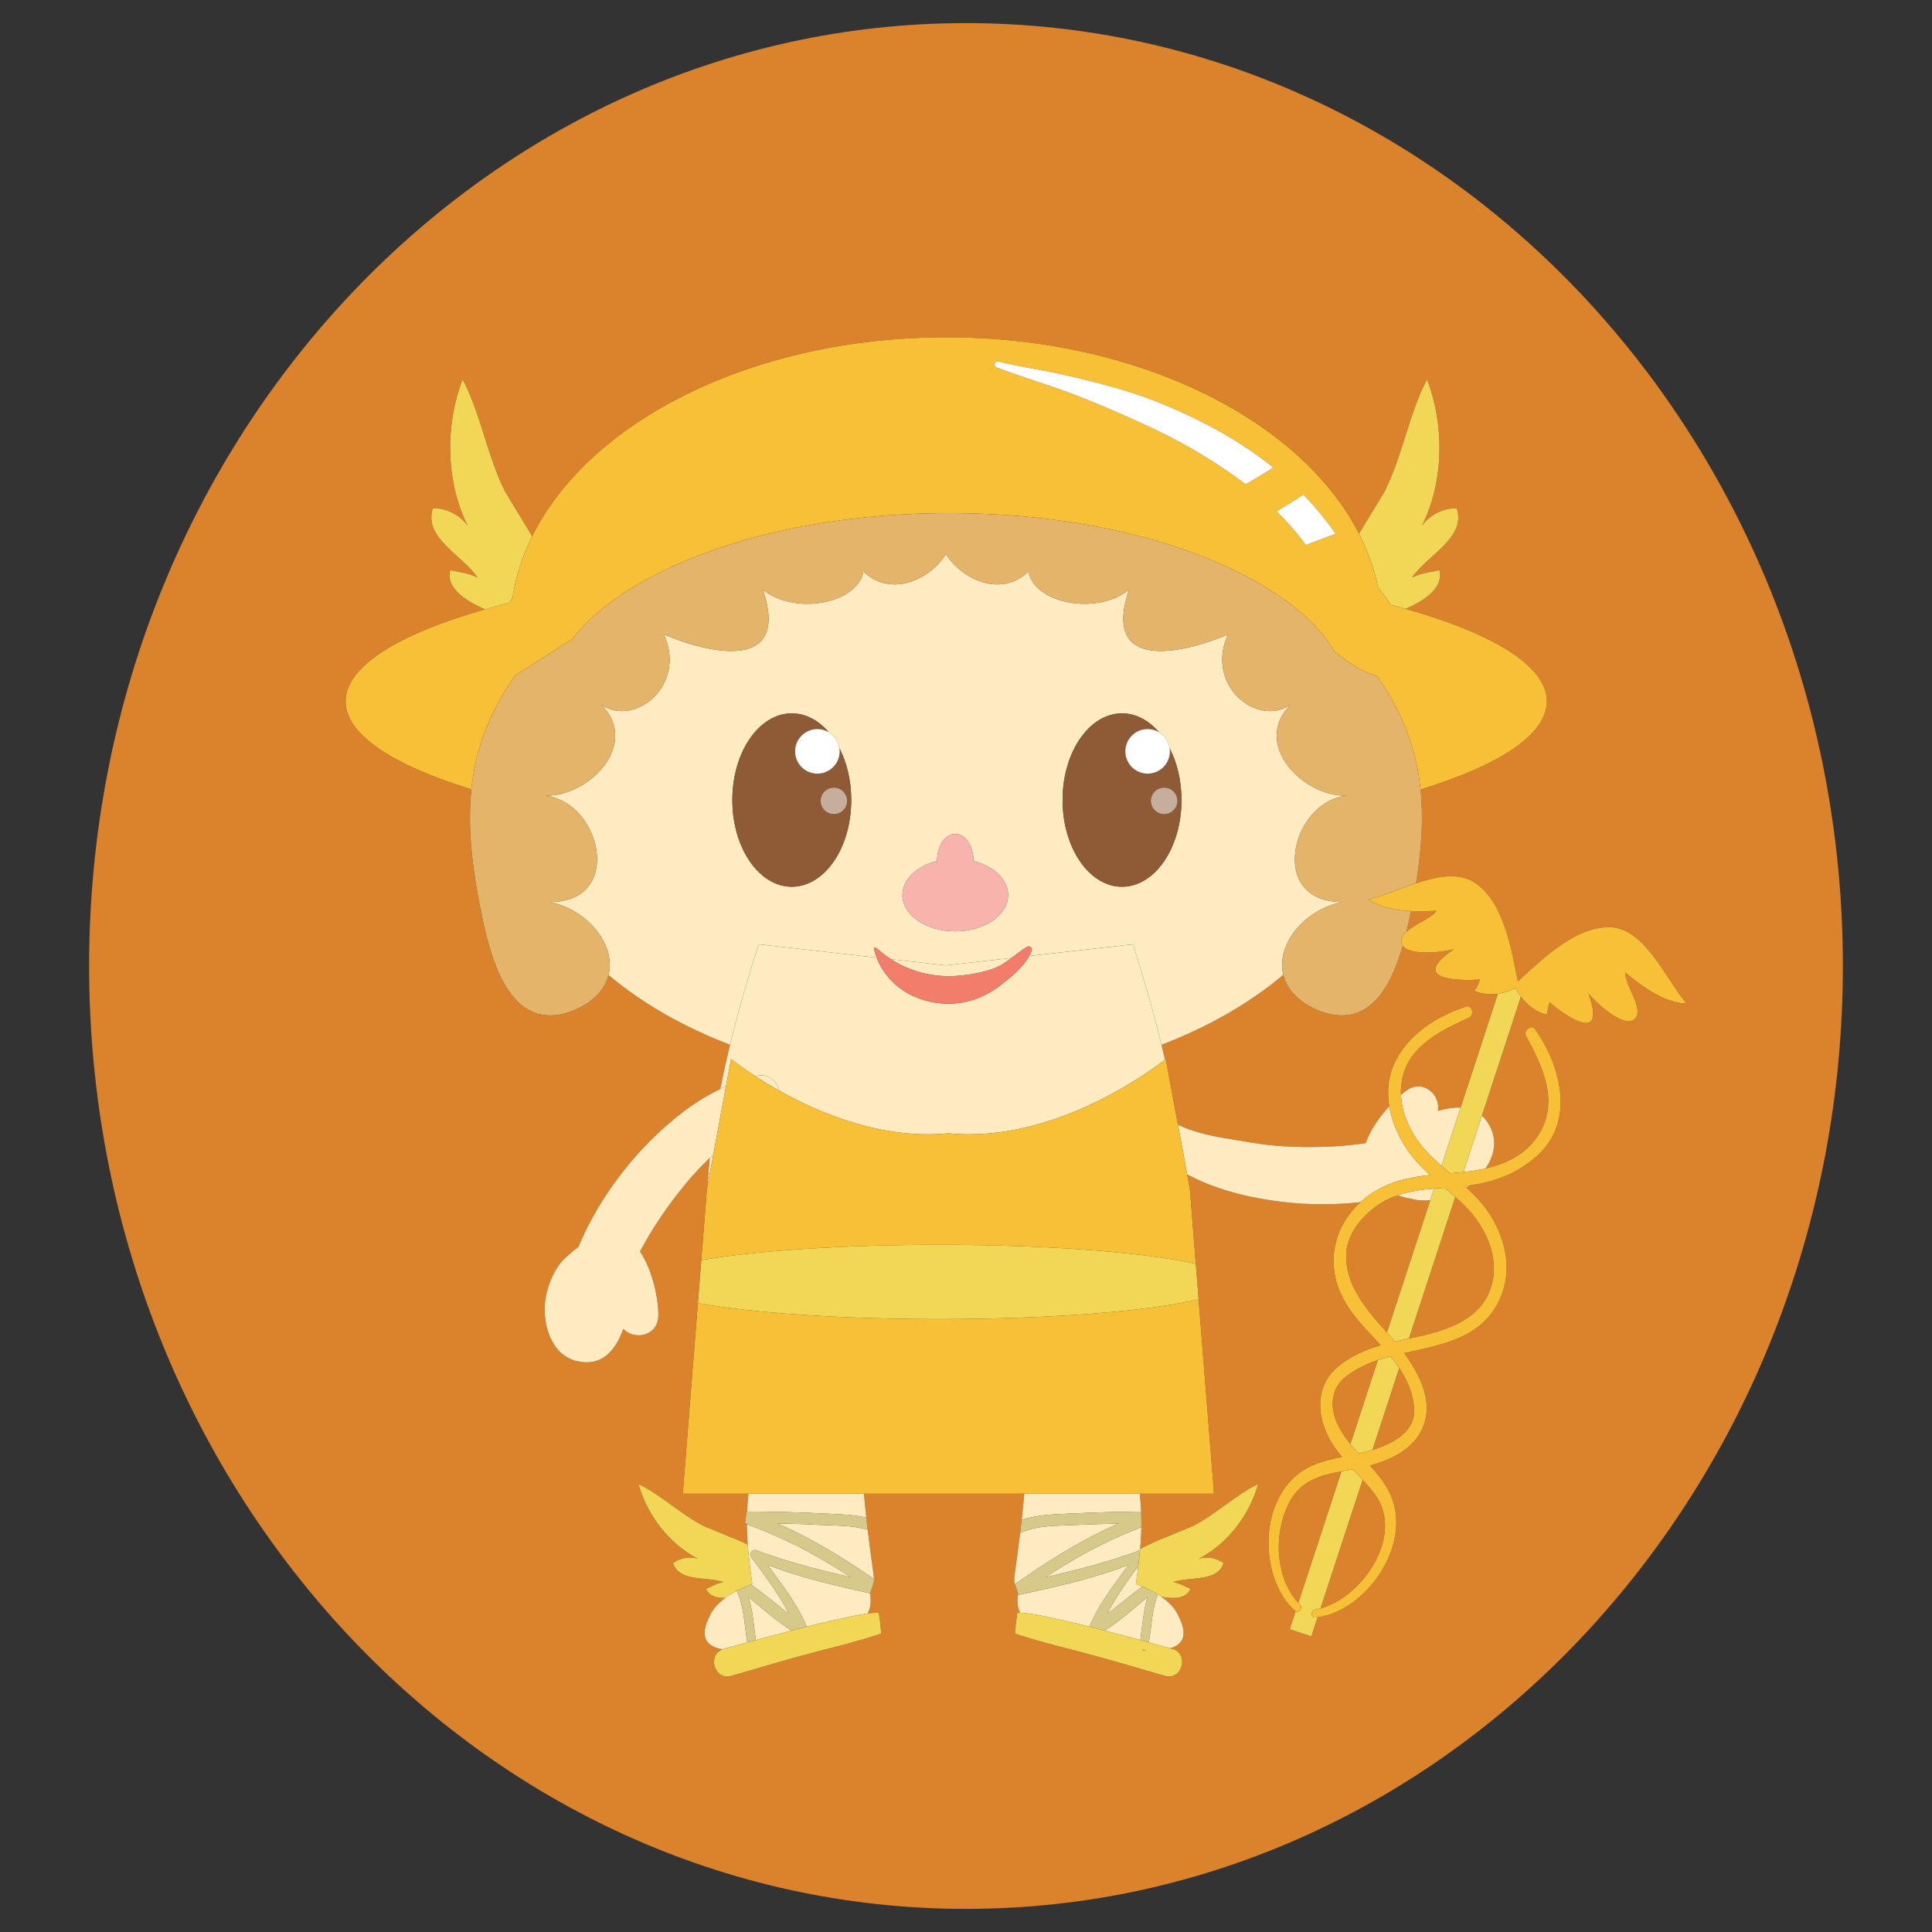 <?xml version="1.0" encoding="utf-8"?>
<!-- Generator: Adobe Illustrator 16.0.4, SVG Export Plug-In . SVG Version: 6.00 Build 0)  -->
<!DOCTYPE svg PUBLIC "-//W3C//DTD SVG 1.1//EN" "http://www.w3.org/Graphics/SVG/1.1/DTD/svg11.dtd">
<svg version="1.1" id="Hermes" xmlns="http://www.w3.org/2000/svg" xmlns:xlink="http://www.w3.org/1999/xlink" x="0px" y="0px"
	 width="490px" height="490px" viewBox="0 0 490 490" enable-background="new 0 0 490 490" xml:space="preserve">
<rect x="0" y="0" width="490" height="490" fill="#333333" stroke="none"/>
<path fill="#DA822C" d="M346.392,346.16c-2.753,1.297-6.553,3.239-7.812,6.618c-1.488,3.996,0.122,8.021,2.136,11.066
	c0.547,0.827,1.152,1.617,1.784,2.389l6.974-21.289C348.4,345.305,347.366,345.702,346.392,346.16z"/>
<path fill="#DA822C" d="M326.661,381.706c-3.86,8.252-2.917,18.766,2.639,24.822l10.928-33.361
	C334.891,374.145,329.537,375.556,326.661,381.706z"/>
<path fill="#DA822C" d="M348.08,367.738c5.435-1.666,11.183-4.738,10.546-10.917c-0.393-3.818-1.816-6.991-3.743-9.854
	L348.08,367.738z"/>
<path fill="#DA822C" d="M356.71,236.297c2.154-1.93,6.323-3.413,7.608-5.303c-2.086,0.107-4.281,0.176-6.457,0.076
	c-0.183,0.898-0.37,1.803-0.568,2.722C357.113,234.601,356.919,235.44,356.71,236.297z"/>
<path fill="#DA822C" d="M334.679,256.406c-5.47-2.229-8.322-5.568-9.198-9.174c-8.438,7.127-18.929,13.17-30.896,17.756
	c0.301,1.236,0.597,2.489,0.887,3.754c0.12-0.096,0.184-0.147,0.184-0.147l1.499,8.074c0.254,1.302,0.498,2.612,0.729,3.928
	l0.866,4.667c3.707,1.729,7.656,2.703,11.711,3.369c5.013,0.825,9.901,1.795,14.994,2.088c7.021,0.406,13.992,0.225,20.903-0.795
	c1.143-3.304,3.56-6.702,5.995-9.365c-0.61-3.64-0.346-7.453,1.375-11.059c3.613-7.571,11.196-11.959,18.131-14.216
	c1.472-0.48,2.229,2.087,0.772,2.771c-5.864,2.757-14.009,6.317-16.485,13.731c-0.661,1.979-0.901,3.955-0.826,5.888
	c0.51-0.434,0.995-0.816,1.438-1.125c4.271-2.991,8.679,1.229,7.93,5.204c1.988-0.588,3.944-0.915,5.759-0.837l9.461-28.878
	c-2.065,0.292-4.209,0.103-5.988-0.779c0.759-0.856,1.085-1.853,1.413-2.852c-5.398,0.441-18.19,0.118-6.562-7.673
	c-2.447,0.729-11.113,1.777-13.001-0.877C352.796,250.177,347.213,261.106,334.679,256.406z"/>
<path fill="#DA822C" d="M348.697,378.998c-0.958-1.302-2.011-2.515-3.094-3.701l-10.689,32.633
	C345.502,405.096,356.356,389.396,348.697,378.998z"/>
<path fill="#DA822C" d="M369.096,303.584l-11.762,35.901c0.233-0.05,0.468-0.099,0.7-0.147c6.36-1.334,15.543-3.431,19.19-10.63
	c4.241-8.374-0.39-17.555-5.619-22.777C370.796,305.122,369.954,304.346,369.096,303.584z"/>
<path fill="#DA822C" d="M245,5.859c-122.824,0-222.395,107.066-222.395,239.142c0,132.072,99.57,239.14,222.395,239.14
	s222.395-107.067,222.395-239.14C467.395,112.926,367.824,5.859,245,5.859z M414.541,258.493
	c-2.705,2.428-10.026-4.389-11.693-6.593c4.765,13.161-5.738,5.854-9.83,2.305c-0.326,0.997-0.653,1.995-0.549,3.133
	c-2.647-0.462-5.085-2.341-6.728-4.569l-9.893,30.199c0.91,0.817,1.697,1.897,2.321,3.305c1.554,3.505,0.654,7.076-1.362,10.058
	c4.977-1.139,9.796-3.321,13.008-7.95c6.058-8.728,1.261-18.182-2.776-25.603c-0.769-1.414,1.36-3.034,2.263-1.778
	c6.103,8.495,10.61,22.957,0.687,32.027c-5.212,4.764-11.146,6.779-17.388,7.643c-0.238,0.177-0.478,0.348-0.72,0.51
	c1.793,1.645,3.501,3.384,4.984,5.384c3.905,5.265,6.695,13.119,4.438,20.447c-3.747,12.161-15.025,13.904-25.174,16.172
	c0.619,0.832,1.216,1.688,1.771,2.586c2.834,4.58,5.5,10.538,2.887,16.46c-2.397,5.435-8.142,8.059-13.345,9.464
	c2.112,2.316,4.086,4.736,5.335,7.663c5.461,12.795-6.594,29.321-18.595,30.806l-1.594,4.866l-5.484-1.797l1.498-4.573
	c-0.015-0.01-0.029-0.016-0.043-0.028c-7.659-6.547-9.521-22.402-2.351-31.731c3.86-5.019,8.834-6.311,14.15-7.375
	c-1.769-2.137-3.339-4.454-4.396-7.246c-2.073-5.48-1.506-11.707,3.431-15.723c3.331-2.71,7-4.265,10.784-5.366
	c-5.402-5.89-11.451-11.405-11.931-20.473c-0.327-6.2,2.448-11.841,6.788-15.818c-7.557,0.847-15.306,0.67-22.681-0.452
	c-7.562-1.149-14.733-3.099-21.267-6.588l0.69,3.718l1.505,18.984l0.711,8.974l3.908,49.303h-18.831
	c0.168,1.614,0.284,3.116,0.349,4.538c0.012,0.254,0.022,0.508,0.03,0.759c0.026,0.769,0.037,1.519,0.036,2.255
	c0,0.325-0.003,0.646-0.009,0.967c-0.03,1.842-0.146,3.626-0.313,5.467c4.253-2.218,9.089-3.942,13.341-5.762
	c5.722-2.897,11.104-8.09,16.581-10.659c-2.091,7.633-7.706,15.202-15.062,18.93c1.963-0.584,4.341-0.351,6.316,1.114
	c-1.613,4.926-8.588,3.322-12.761,4.82c1.805,0.318,2.792,1.051,4.353,1.698c-0.966,2.475-4.169,2.628-7.389,2.019
	c1.933,1.353,3.49,2.954,4.287,4.746c2.623,5.009,1.17,7.39-2.053,8.315c0.176,0.049,0.352,0.097,0.527,0.145
	c4.414,1.223,2.517,8.152-1.891,6.857c-7.165-2.105-14.337-4.197-21.553-6.123c-3.643-0.973-7.354-1.82-10.963-2.908
	c-1.823-0.55-3.703-1.031-5.488-1.711c0.111-1.781,0.34-3.537,0.615-5.296c0.237,0.002,0.476,0.025,0.714,0.036
	c-0.635-1.236-0.833-2.714-0.591-4.523c0.021-0.143,0.056-0.298,0.081-0.445h-0.046c-0.349-1.168-0.63-1.747-0.795-2.295
	c-0.195-0.647-0.229-1.253-0.019-2.73c0.503-3.521,0.95-6.911,1.35-10.215c0.135-1.118,0.264-2.225,0.386-3.321
	c0.253-2.268,0.476-4.488,0.672-6.677h-17.2h-4.084h-19.381c0.179,1.991,0.38,4.011,0.605,6.067
	c0.112,1.024,0.229,2.055,0.352,3.098c0.423,3.564,0.906,7.231,1.451,11.048c0.087,0.607,0.131,1.062,0.141,1.439
	c0.009,0.327-0.009,0.595-0.051,0.838c-0.106,0.621-0.365,1.107-0.714,2.15c-0.061,0.184-0.124,0.377-0.189,0.598h-0.039
	c0.002,0.005,0.002,0.01,0.003,0.015c0.35,2.097,0.154,3.772-0.61,5.139c0.937-0.12,1.88-0.209,2.817-0.221
	c0.275,1.759,0.503,3.515,0.615,5.296c-1.785,0.68-3.665,1.161-5.489,1.711c-3.607,1.088-7.319,1.936-10.962,2.908
	c-7.216,1.926-14.388,4.018-21.553,6.123c-4.288,1.26-6.198-5.263-2.234-6.743c-3.99-0.684-6.11-3.006-3.193-8.574
	c0.74-1.666,2.144-3.162,3.888-4.452c-2.237,0.066-4.148-0.499-4.856-2.312c1.561-0.647,2.548-1.38,4.353-1.698
	c-4.172-1.498-11.147,0.105-12.761-4.82c1.976-1.465,4.354-1.698,6.316-1.114c-7.356-3.728-12.972-11.297-15.062-18.93
	c5.478,2.569,10.859,7.762,16.581,10.659c3.522,1.508,7.446,2.949,11.109,4.66c-0.134-1.694-0.215-3.357-0.225-5.086
	c0-0.083,0-0.167,0-0.25c-0.154,0-0.309,0-0.463,0c0.134-0.992,0.269-1.985,0.402-2.977c0.042,0.014,0.082,0.028,0.124,0.042
	c0.001-0.031,0.003-0.062,0.004-0.092c0.064-1.416,0.18-2.914,0.348-4.521h-16.651l3.831-48.34l0.863-10.888l1.429-18.033
	l0.182-0.976c0.121-2.301,0.303-4.619,0.54-6.943c-2.079,2.053-4.11,4.147-5.995,6.434c-4.475,5.427-8.445,11.159-11.705,17.339
	c3.277,4.729,4.732,12.399,4.65,16.291c-0.109,5.213-6.119,6.276-8.883,3.323c-1.959,5.464-5.385,9.568-11.608,8.213
	c-7.064-1.54-9.167-10.261-8.048-16.326c0.64-3.465,2.407-7.672,5.121-10.05c1.006-0.882,2.016-1.837,3.123-2.584
	c4.141-9.899,10.572-19.235,18.107-26.812c5.398-5.427,11.215-10.066,17.898-13.278c0.755-3.829,1.596-7.586,2.479-11.215
	c-11.932-4.573-22.396-10.594-30.822-17.693c-0.893,3.583-3.744,6.896-9.182,9.111c-15.076,5.653-20.102-11.308-22.614-22.614
	c-2.77-12.842-4.02-23.663-2.992-33.601c-19.987-6.165-31.893-13.902-31.893-22.307c0-8.882,13.294-17.021,35.374-23.342
	c-5.162-2.201-10.028-5.57-8.833-9.952c2.513,0.629,4.396,0.629,6.909,1.885c-3.769-5.653-13.819-10.051-11.307-17.589
	c3.769,0,6.91,1.885,8.794,4.397c-5.653-11.307-5.653-25.755-1.256-37.062c4.397,8.166,6.281,19.473,10.679,28.267
	c2.166,3.713,4.634,7.576,6.959,11.518c14.537-29.308,56.056-50.463,105.013-50.463c48.593,0,89.862,20.841,104.688,49.81
	c2.21-3.714,4.525-7.357,6.57-10.864c4.397-8.794,6.282-20.101,10.68-28.267c4.396,11.307,4.396,25.755-1.257,37.062
	c1.885-2.513,5.025-4.397,8.795-4.397c2.513,7.538-7.538,11.936-11.308,17.589c2.513-1.256,4.397-1.256,6.91-1.885
	c1.173,4.301-3.495,7.628-8.551,9.83c22.336,6.34,35.803,14.524,35.803,23.464c0,8.422-11.956,16.178-32.024,22.348
	c0.749,7.298,0.269,15.077-1.138,23.778c5.151-1.692,10.333-2.725,14.312-0.517c7.668,4.529,9.744,16.421,11.463,25.227l0.173,0.057
	c6.596-6.082,15.306-14.44,24.168-13.554c8.254,1.047,13.346,13.21,18.51,19.32c-5.667-0.199-11.052-4.173-15.575-7.865
	C412.083,249.955,417.247,256.066,414.541,258.493z"/>
<path fill="#DA822C" d="M358.615,304.213c-1.306-0.291-2.672-0.542-3.93-0.995c-0.365,0.089-0.733,0.167-1.102,0.249
	c-1.63,0.635-3.205,1.464-4.691,2.575c-3.55,2.653-7.183,6.877-7.446,11.792c-0.202,3.758,0.964,7.209,2.66,10.224
	c2.111,3.755,4.902,6.806,7.656,9.896l10.992-33.556C361.323,304.539,359.907,304.501,358.615,304.213z"/>
<g>
	<path fill="#F2D655" d="M289.026,394.279c-0.053,0.501-0.108,1.005-0.169,1.521c-0.054,0.472-0.112,0.955-0.173,1.445
		c-0.174,1.417-0.369,2.908-0.578,4.522c0.533,0.186,1.066,0.384,1.595,0.602c0.656,0.271,1.304,0.566,1.937,0.884
		c0.318,0.161,0.631,0.327,0.94,0.499c0.362,0.203,0.719,0.412,1.065,0.63c0.309,0.192,0.609,0.393,0.9,0.598
		c3.22,0.609,6.423,0.456,7.389-2.019c-1.561-0.647-2.548-1.38-4.353-1.698c4.173-1.498,11.147,0.105,12.761-4.82
		c-1.976-1.465-4.354-1.698-6.316-1.114c7.356-3.728,12.972-11.297,15.062-18.93c-5.478,2.569-10.859,7.762-16.581,10.659
		c-4.252,1.819-9.088,3.544-13.341,5.762c-0.012,0.119-0.017,0.234-0.028,0.354C289.102,393.539,289.065,393.907,289.026,394.279z"
		/>
</g>
<g>
	<path fill="#F2D655" d="M187.547,403.109c0.46-0.224,0.927-0.436,1.397-0.636c0.517-0.218,1.037-0.422,1.559-0.609
		c0.094-0.034,0.188-0.069,0.283-0.101c-0.497-3.832-0.914-6.99-1.156-10.046c-3.663-1.711-7.587-3.152-11.109-4.66
		c-5.722-2.897-11.104-8.09-16.581-10.659c2.091,7.633,7.706,15.202,15.062,18.93c-1.963-0.584-4.341-0.351-6.316,1.114
		c1.613,4.926,8.589,3.322,12.761,4.82c-1.805,0.318-2.792,1.051-4.353,1.698c0.708,1.813,2.619,2.379,4.856,2.312
		c0.893-0.66,1.869-1.27,2.904-1.813C187.083,403.34,187.313,403.224,187.547,403.109z"/>
</g>
<path fill="#FFEBC2" d="M259.106,385.511c4.019-1.433,8.655-1.444,12.805-1.652c5.838-0.292,11.667-0.438,17.51-0.486
	c-0.064-1.422-0.181-2.924-0.349-4.538h-29.294C259.582,381.022,259.359,383.243,259.106,385.511z"/>
<path fill="#FFEBC2" d="M288.685,397.245c-0.945,1.269-1.888,2.543-2.805,3.837c-0.696,0.983-1.366,1.981-2.02,2.99
	c-1.104,1.707-2.142,3.45-3.041,5.266c2.245-1.71,4.41-3.528,6.635-5.266c0.13-0.102,0.264-0.197,0.394-0.299
	c0.614-0.474,1.228-0.947,1.854-1.404c-0.528-0.218-1.062-0.416-1.595-0.602C288.315,400.153,288.511,398.662,288.685,397.245z"/>
<path fill="#FFEBC2" d="M197.202,386.41c5.455,2.368,10.665,5.209,15.722,8.339c2.044,1.264,4.063,2.574,6.064,3.918
	c0.895,0.601,1.786,1.206,2.674,1.819c-0.01-0.377-0.054-0.832-0.141-1.439c-0.545-3.816-1.028-7.483-1.451-11.048
	c-3.959-1.222-8.566-1.033-12.553-1.262C204.079,386.54,200.642,386.452,197.202,386.41z"/>
<path fill="#FFEBC2" d="M189.473,383.355c6.78,0.03,13.541,0.188,20.313,0.543c3.208,0.168,6.695,0.24,9.933,1.003
	c-0.226-2.057-0.427-4.076-0.605-6.067H189.82C189.652,380.441,189.537,381.939,189.473,383.355z"/>
<path fill="#FFEBC2" d="M190.503,401.864c0.109,0.077,0.218,0.154,0.326,0.232c0.889,0.639,1.761,1.301,2.624,1.976
	c2.222,1.738,4.388,3.556,6.633,5.266c-0.898-1.812-1.923-3.562-3.026-5.266c-0.743-1.147-1.521-2.274-2.316-3.389
	c-1.402-1.963-2.86-3.888-4.289-5.81c-0.596-0.802,0.394-2.046,1.309-1.702c4.537,1.705,9.168,3.106,13.843,4.353
	c3.374,0.899,6.77,1.722,10.176,2.498c-2.091-1.364-4.207-2.684-6.353-3.948c-6.362-3.748-12.99-7.001-20.023-9.442
	c0.01,1.729,0.091,3.392,0.225,5.086c0.242,3.056,0.659,6.214,1.156,10.046C190.691,401.795,190.597,401.83,190.503,401.864z"/>
<path fill="#FFEBC2" d="M189.536,416.553c-0.739-4.22-0.809-9.228-2.682-13.093c-1.035,0.544-2.012,1.153-2.904,1.813
	c-1.744,1.29-3.147,2.786-3.888,4.452c-2.917,5.568-0.797,7.891,3.193,8.574c0.111-0.042,0.224-0.081,0.344-0.114
	C185.577,417.639,187.556,417.094,189.536,416.553z"/>
<path fill="#FFEBC2" d="M189.866,405.043c1.035,3.522,1.331,7.281,1.822,10.924c3.014-0.816,6.029-1.623,9.052-2.409
	C196.869,411.085,193.386,408.023,189.866,405.043z"/>
<path fill="#FFEBC2" d="M201.24,399.181c-2.206-0.695-4.392-1.45-6.549-2.293c0.839,1.159,1.688,2.307,2.529,3.456
	c0.902,1.233,1.794,2.47,2.65,3.729c1.815,2.67,3.468,5.444,4.725,8.494c0.216-0.056,0.433-0.113,0.649-0.168
	c3.669-0.927,7.367-1.736,11.069-2.521c1.21-0.255,2.473-0.488,3.747-0.652c0.765-1.366,0.96-3.042,0.61-5.139
	c-0.022-0.005-0.046-0.01-0.069-0.015C214.098,402.651,207.585,401.178,201.24,399.181z"/>
<path fill="#FFEBC2" d="M267.218,395.222c5.279-3.306,10.723-6.307,16.434-8.788c-3.661,0.055-7.319,0.158-10.983,0.342
	c-4.492,0.225-9.808,0.023-13.947,2.057c-0.399,3.304-0.847,6.693-1.35,10.215c-0.211,1.478-0.177,2.083,0.019,2.73
	c0.596-0.419,1.194-0.836,1.793-1.249C261.828,398.7,264.502,396.922,267.218,395.222z"/>
<path fill="#FFEBC2" d="M265.124,400.022c3.009-0.686,6.012-1.405,8.996-2.182c5.075-1.322,10.1-2.819,15.017-4.667
	c0.012-0.12,0.017-0.235,0.028-0.354c0.168-1.841,0.283-3.625,0.313-5.467c-6.574,2.452-12.798,5.604-18.791,9.186
	C268.812,397.661,266.958,398.825,265.124,400.022z"/>
<path fill="#FFEBC2" d="M275.66,412.398c0.217,0.055,0.433,0.112,0.649,0.168c1.257-3.052,2.915-5.822,4.73-8.494
	c0.804-1.182,1.634-2.346,2.479-3.503c0.895-1.226,1.801-2.447,2.694-3.682c-2.517,0.982-5.071,1.852-7.652,2.638
	c-5.995,1.826-12.131,3.209-18.261,4.547c-0.625,0.137-1.249,0.273-1.874,0.409c-0.096,0.021-0.188,0.031-0.277,0.036
	c-0.242,1.81-0.044,3.287,0.591,4.523c1.981,0.094,3.977,0.44,5.851,0.837C268.293,410.662,271.991,411.472,275.66,412.398z"/>
<path fill="#FFEBC2" d="M291.038,405.043c-3.519,2.98-7.002,6.042-10.873,8.515c3.022,0.786,6.038,1.593,9.052,2.409
	C289.708,412.324,290.004,408.565,291.038,405.043z"/>
<path fill="#FFEBC2" d="M291.369,416.553c1.805,0.493,3.607,0.988,5.409,1.488c3.223-0.926,4.676-3.307,2.053-8.315
	c-0.797-1.792-2.354-3.394-4.287-4.746c-0.291-0.205-0.592-0.405-0.9-0.598C292.163,408.101,292.05,412.661,291.369,416.553z"/>
<path fill="#D7C98A" d="M259.106,385.511c-0.122,1.097-0.251,2.203-0.386,3.321c4.14-2.033,9.455-1.832,13.947-2.057
	c3.664-0.184,7.322-0.287,10.983-0.342c-5.711,2.481-11.154,5.482-16.434,8.788c-2.716,1.7-5.39,3.479-8.035,5.307
	c-0.599,0.413-1.197,0.83-1.793,1.249c0.165,0.548,0.446,1.127,0.795,2.295h0.046c-0.025,0.147-0.061,0.303-0.081,0.445
	c0.09-0.005,0.182-0.016,0.277-0.036c0.625-0.136,1.249-0.272,1.874-0.409c6.13-1.338,12.266-2.721,18.261-4.547
	c2.581-0.786,5.136-1.655,7.652-2.638c-0.894,1.234-1.8,2.456-2.694,3.682c-0.846,1.157-1.676,2.321-2.479,3.503
	c-1.815,2.672-3.474,5.442-4.73,8.494c0.482,0.121,0.965,0.248,1.448,0.371c0.456,0.117,0.912,0.234,1.368,0.353
	c0.347,0.09,0.693,0.178,1.039,0.268c3.871-2.473,7.354-5.534,10.873-8.515c-1.034,3.522-1.33,7.281-1.821,10.924
	c0.718,0.195,1.436,0.39,2.152,0.586c0.681-3.892,0.794-8.452,2.274-12.171c-0.347-0.218-0.703-0.427-1.065-0.63
	c-0.31-0.172-0.622-0.338-0.94-0.499c-0.633-0.317-1.28-0.612-1.937-0.884c-0.626,0.457-1.239,0.931-1.854,1.404
	c-0.13,0.102-0.264,0.197-0.394,0.299c-2.225,1.737-4.39,3.556-6.635,5.266c0.899-1.815,1.937-3.559,3.041-5.266
	c0.653-1.009,1.323-2.007,2.02-2.99c0.917-1.294,1.859-2.568,2.805-3.837c0.061-0.49,0.119-0.974,0.173-1.445
	c0.061-0.516,0.116-1.02,0.169-1.521c0.039-0.372,0.075-0.74,0.11-1.105c-4.917,1.848-9.941,3.345-15.017,4.667
	c-2.984,0.776-5.987,1.496-8.996,2.182c1.834-1.197,3.688-2.361,5.563-3.484c5.993-3.581,12.217-6.733,18.791-9.186
	c0.006-0.32,0.009-0.642,0.009-0.967c0.001-0.736-0.01-1.486-0.036-2.255c-0.008-0.251-0.019-0.505-0.03-0.759
	c-5.843,0.049-11.672,0.194-17.51,0.486C267.762,384.066,263.125,384.078,259.106,385.511z"/>
<path fill="#D7C98A" d="M290.686,418.472c-0.384-0.023-0.771-0.053-1.161-0.089C289.876,418.627,290.341,418.68,290.686,418.472z"/>
<path fill="#F2D655" d="M289.217,415.967c-3.014-0.816-6.029-1.623-9.052-2.409c-0.346-0.09-0.692-0.178-1.039-0.268
	c-0.456-0.118-0.912-0.235-1.368-0.353c-0.483-0.123-0.966-0.25-1.448-0.371c-0.217-0.056-0.433-0.113-0.649-0.168
	c-3.669-0.927-7.367-1.736-11.069-2.521c-1.874-0.396-3.869-0.743-5.851-0.837c-0.238-0.011-0.477-0.034-0.714-0.036
	c-0.275,1.759-0.504,3.515-0.615,5.296c1.785,0.68,3.665,1.161,5.488,1.711c3.608,1.088,7.32,1.936,10.963,2.908
	c7.216,1.926,14.388,4.018,21.553,6.123c4.407,1.295,6.305-5.635,1.891-6.857c-0.176-0.048-0.352-0.096-0.527-0.145
	c-1.802-0.5-3.604-0.995-5.409-1.488C290.652,416.356,289.935,416.162,289.217,415.967z M289.524,418.383
	c0.391,0.036,0.777,0.065,1.161,0.089C290.341,418.68,289.876,418.627,289.524,418.383z"/>
<path fill="#F2D655" d="M205.245,412.398c-0.217,0.055-0.434,0.112-0.649,0.168c-0.483,0.121-0.966,0.248-1.448,0.371
	c-0.456,0.117-0.913,0.234-1.368,0.353c-0.347,0.09-0.693,0.178-1.039,0.268c-3.022,0.786-6.038,1.593-9.052,2.409
	c-0.718,0.195-1.436,0.39-2.152,0.586c-1.98,0.541-3.959,1.086-5.937,1.633c-0.12,0.033-0.232,0.072-0.344,0.114
	c-3.964,1.48-2.054,8.003,2.234,6.743c7.165-2.105,14.337-4.197,21.553-6.123c3.643-0.973,7.354-1.82,10.962-2.908
	c1.824-0.55,3.704-1.031,5.489-1.711c-0.112-1.781-0.34-3.537-0.615-5.296c-0.938,0.012-1.881,0.101-2.817,0.221
	c-1.274,0.164-2.537,0.397-3.747,0.652C212.612,410.662,208.914,411.472,205.245,412.398z"/>
<path fill="#D7C98A" d="M189.473,383.355c-0.001,0.03-0.003,0.061-0.004,0.092c-0.042-0.014-0.082-0.028-0.124-0.042
	c-0.134,0.991-0.269,1.984-0.402,2.977c0.154,0,0.309,0,0.463,0c0,0.083,0,0.167,0,0.25c7.033,2.441,13.661,5.694,20.023,9.442
	c2.146,1.265,4.262,2.584,6.353,3.948c-3.406-0.776-6.802-1.599-10.176-2.498c-4.675-1.246-9.306-2.647-13.843-4.353
	c-0.915-0.344-1.904,0.9-1.309,1.702c1.429,1.922,2.887,3.847,4.289,5.81c0.796,1.114,1.573,2.241,2.316,3.389
	c1.104,1.704,2.128,3.453,3.026,5.266c-2.245-1.71-4.411-3.527-6.633-5.266c-0.863-0.675-1.735-1.337-2.624-1.976
	c-0.108-0.078-0.217-0.155-0.326-0.232c-0.521,0.188-1.042,0.392-1.559,0.609c-0.471,0.2-0.938,0.412-1.397,0.636
	c-0.233,0.114-0.464,0.23-0.692,0.351c1.873,3.865,1.942,8.873,2.682,13.093c0.717-0.196,1.435-0.391,2.152-0.586
	c-0.491-3.643-0.787-7.401-1.822-10.924c3.52,2.98,7.003,6.042,10.874,8.515c0.346-0.09,0.692-0.178,1.039-0.268
	c0.455-0.118,0.912-0.235,1.368-0.353c0.482-0.123,0.965-0.25,1.448-0.371c-1.257-3.05-2.909-5.824-4.725-8.494
	c-0.856-1.259-1.748-2.495-2.65-3.729c-0.841-1.149-1.69-2.297-2.529-3.456c2.157,0.843,4.343,1.598,6.549,2.293
	c6.345,1.997,12.857,3.471,19.362,4.892c0.023,0.005,0.047,0.01,0.069,0.015c-0.001-0.005-0.001-0.01-0.003-0.015h0.039
	c0.065-0.221,0.129-0.414,0.189-0.598c0.349-1.043,0.607-1.529,0.714-2.15c0.042-0.243,0.06-0.511,0.051-0.838
	c-0.888-0.613-1.779-1.219-2.674-1.819c-2.001-1.344-4.021-2.654-6.064-3.918c-5.057-3.13-10.267-5.971-15.722-8.339
	c3.439,0.042,6.877,0.13,10.315,0.327c3.986,0.229,8.594,0.04,12.553,1.262c-0.123-1.043-0.239-2.073-0.352-3.098
	c-3.237-0.763-6.725-0.835-9.933-1.003C203.014,383.544,196.253,383.386,189.473,383.355z"/>
<g>
	<path fill="#F2D655" d="M129.978,151.655c0.812-5.411,2.512-10.647,4.992-15.648c-2.325-3.941-4.793-7.805-6.959-11.518
		c-4.397-8.794-6.281-20.101-10.679-28.267c-4.397,11.307-4.397,25.755,1.256,37.062c-1.884-2.513-5.025-4.397-8.794-4.397
		c-2.513,7.538,7.538,11.936,11.307,17.589c-2.513-1.256-4.396-1.256-6.909-1.885c-1.195,4.382,3.671,7.751,8.833,9.952
		c1.96-0.562,3.989-1.108,6.084-1.641C129.39,152.484,129.681,152.069,129.978,151.655z"/>
</g>
<g>
	<path fill="#F2D655" d="M352.738,153.387c1.287,0.339,2.54,0.685,3.772,1.034c5.056-2.202,9.724-5.529,8.551-9.83
		c-2.513,0.629-4.397,0.629-6.91,1.885c3.77-5.653,13.82-10.051,11.308-17.589c-3.77,0-6.91,1.885-8.795,4.397
		c5.653-11.307,5.653-25.755,1.257-37.062c-4.397,8.166-6.282,19.473-10.68,28.267c-2.045,3.507-4.36,7.15-6.57,10.864
		c2.236,4.371,3.865,8.927,4.834,13.624C350.681,150.421,351.759,151.892,352.738,153.387z"/>
</g>
<path fill="#FFEBC2" d="M222.348,242.867c-0.207-0.536-0.393-1.09-0.552-1.661c-0.419-1.502,0.348-0.904,1.425,0.025
	c0.86,0.744,1.778,1.421,2.734,2.043l13.914,1.568l16.688-1.881c1.277-0.969,2.522-1.985,3.956-2.831
	c0.57-0.336,1.393,0.221,1.16,0.893c-0.169,0.491-0.387,0.969-0.638,1.434l26.313-2.965c2.139,6.772,4.842,15.66,7.236,25.496
	c11.967-4.586,22.457-10.629,30.896-17.756c-1.84-7.578,5.062-16.339,14.852-18.466c-18.912,0-12.938-25.475,1.23-26.942
	c-11.626,0.121-23.996-13.417-14.236-23.096c-8.437,5.821-21.759-4.893-15.89-17.805c-11.936,5.025-32.037,9.423-25.127-11.308
	c-8.61,6.697-24.502,3.194-25.492-4.96l-0.263,0.563c-6.862,6.237-16.508,1.789-20.641-4.655
	c-4.133,6.444-13.778,10.893-20.641,4.655l-0.263-0.563c-0.99,8.154-16.882,11.657-25.492,4.96
	c6.91,20.73-13.191,16.333-25.127,11.308c5.869,12.912-7.453,23.626-15.89,17.805c9.76,9.679-2.61,23.217-14.237,23.096
	c14.17,1.468,20.143,26.942,1.231,26.942c9.816,2.134,16.729,10.937,14.835,18.528c8.427,7.1,18.891,13.12,30.822,17.693
	c2.395-9.836,5.098-18.724,7.236-25.496L222.348,242.867z M284.571,180.927c3.547,0,6.804,1.79,9.378,4.778
	c1.437,0.856,2.459,2.328,2.704,4.055c1.881,3.668,2.994,8.222,2.994,13.153c0,12.143-6.75,21.986-15.076,21.986
	s-15.076-9.844-15.076-21.986S276.245,180.927,284.571,180.927z M242.274,211.499c2.545,0,4.607,3,4.607,6.7
	c0,0.051-0.005,0.1-0.005,0.15c5.131,1.292,8.799,4.669,8.799,8.644c0,5.088-5.999,9.213-13.401,9.213c-7.4,0-13.4-4.125-13.4-9.213
	c0-3.975,3.669-7.352,8.799-8.644c0-0.05-0.006-0.1-0.006-0.15C237.667,214.499,239.731,211.499,242.274,211.499z M200.815,180.927
	c3.546,0,6.804,1.79,9.378,4.778c1.437,0.856,2.458,2.328,2.704,4.055c1.881,3.668,2.994,8.222,2.994,13.153
	c0,12.143-6.749,21.986-15.076,21.986c-8.326,0-15.075-9.844-15.075-21.986S192.489,180.927,200.815,180.927z"/>
<g>
	<path fill="#FFEBC2" d="M297.884,280.597c-0.231-1.315-0.476-2.626-0.729-3.928L297.884,280.597z"/>
</g>
<g>
	<path fill="#FFEBC2" d="M185.417,268.595c0,0,2.255,1.841,6.153,4.377c0.164-0.041,0.323-0.089,0.487-0.129
		c2.811-0.68,5.142,1.469,5.64,3.828c10.424,5.827,26.288,12.404,42.838,10.769h0.001c27.204,2.69,52.557-16.812,54.936-18.697
		c-0.29-1.265-0.586-2.518-0.887-3.754c-2.395-9.836-5.098-18.724-7.236-25.496l-26.313,2.965c-1.63,3.016-4.812,5.48-7.396,7.503
		c-3.33,2.605-7.51,4.302-11.73,4.554c-8.445,0.508-16.512-3.724-19.562-11.646l-29.958-3.375
		c-2.139,6.772-4.842,15.66-7.236,25.496c-0.883,3.629-1.724,7.386-2.479,11.215c0.479-0.23,0.965-0.454,1.454-0.67L185.417,268.595
		z"/>
</g>
<g>
	<path fill="#FFEBC2" d="M180.014,293.654c-0.237,2.324-0.419,4.643-0.54,6.943l1.457-7.845
		C180.624,293.052,180.318,293.353,180.014,293.654z"/>
</g>
<g>
	<path fill="#FFEBC2" d="M242.64,247.496c3.22-0.245,6.293-0.736,9.338-1.845c1.759-0.642,3.188-1.636,4.579-2.689l-16.688,1.881
		l-13.914-1.568C230.767,246.399,236.684,247.95,242.64,247.496z"/>
</g>
<path fill="#FFEBC2" d="M192.058,272.843c-0.164,0.04-0.323,0.088-0.487,0.129c1.735,1.13,3.793,2.395,6.127,3.699
	C197.199,274.312,194.868,272.163,192.058,272.843z"/>
<path fill="#FFEBC2" d="M184.129,275.533c-0.489,0.216-0.975,0.439-1.454,0.67c-6.684,3.212-12.5,7.852-17.898,13.278
	c-7.535,7.577-13.967,16.913-18.107,26.812c-1.107,0.747-2.117,1.702-3.123,2.584c-2.714,2.378-4.481,6.585-5.121,10.05
	c-1.119,6.065,0.983,14.786,8.048,16.326c6.224,1.355,9.649-2.749,11.608-8.213c2.764,2.953,8.773,1.89,8.883-3.323
	c0.082-3.892-1.373-11.562-4.65-16.291c3.26-6.18,7.23-11.912,11.705-17.339c1.885-2.286,3.916-4.381,5.995-6.434
	c0.305-0.302,0.61-0.603,0.917-0.901L184.129,275.533z"/>
<path fill="#FFEBC2" d="M358.615,304.213c1.292,0.288,2.708,0.326,4.14,0.186l0.969-2.956c-3.428,0.289-6.893,0.763-10.14,2.024
	c0.368-0.082,0.736-0.16,1.102-0.249C355.943,303.671,357.31,303.922,358.615,304.213z"/>
<path fill="#FFEBC2" d="M364.688,281.756c0.749-3.975-3.659-8.195-7.93-5.204c-0.442,0.309-0.928,0.691-1.438,1.125
	c0.211,5.462,2.994,10.546,6.315,14.19c1.245,1.367,2.587,2.626,3.965,3.846l4.846-14.794
	C368.632,280.841,366.676,281.168,364.688,281.756z"/>
<path fill="#FFEBC2" d="M362.677,298.013c-2.302-2.1-4.465-4.355-6.194-7.066c-1.905-2.981-3.492-6.589-4.129-10.386
	c-2.436,2.663-4.853,6.062-5.995,9.365c-6.911,1.02-13.882,1.201-20.903,0.795c-5.093-0.293-9.981-1.263-14.994-2.088
	c-4.055-0.666-8.004-1.64-11.711-3.369l2.339,12.592c6.533,3.489,13.705,5.438,21.267,6.588c7.375,1.122,15.124,1.299,22.681,0.452
	c0.796-0.729,1.638-1.409,2.529-2.02C352.301,299.64,357.463,298.572,362.677,298.013z"/>
<path fill="#FFEBC2" d="M376.808,296.33c2.017-2.981,2.916-6.553,1.362-10.058c-0.624-1.407-1.411-2.487-2.321-3.305l-4.679,14.282
	C373.021,297.046,374.925,296.761,376.808,296.33z"/>
<path fill="#FFEBC2" d="M371.881,301.179c0.242-0.162,0.481-0.333,0.72-0.51c-0.37,0.051-0.741,0.101-1.114,0.144
	C371.62,300.933,371.749,301.058,371.881,301.179z"/>
<path fill="#8E5B36" d="M284.571,224.899c8.326,0,15.076-9.844,15.076-21.986c0-4.932-1.113-9.485-2.994-13.153
	c0.037,0.263,0.062,0.527,0.062,0.8c0,3.122-2.531,5.653-5.653,5.653s-5.653-2.531-5.653-5.653s2.531-5.653,5.653-5.653
	c1.057,0,2.042,0.294,2.887,0.799c-2.574-2.988-5.831-4.778-9.378-4.778c-8.326,0-15.076,9.844-15.076,21.986
	S276.245,224.899,284.571,224.899z M295.251,199.773c1.851,0,3.35,1.5,3.35,3.35c0,1.851-1.499,3.351-3.35,3.351
	s-3.351-1.5-3.351-3.351C291.9,201.273,293.4,199.773,295.251,199.773z"/>
<path fill="#FFFFFF" d="M285.409,190.56c0,3.122,2.531,5.653,5.653,5.653s5.653-2.531,5.653-5.653c0-0.272-0.025-0.537-0.062-0.8
	c-0.245-1.727-1.268-3.198-2.704-4.055c-0.845-0.505-1.83-0.799-2.887-0.799C287.94,184.906,285.409,187.438,285.409,190.56z"/>
<circle fill="#8E5B36" cx="295.251" cy="203.124" r="3.35"/>
<circle opacity="0.5" fill="#FFFFFF" cx="295.251" cy="203.124" r="3.35"/>
<path fill="#8E5B36" d="M200.815,224.899c8.327,0,15.076-9.844,15.076-21.986c0-4.932-1.113-9.485-2.994-13.153
	c0.037,0.263,0.062,0.527,0.062,0.8c0,3.122-2.531,5.653-5.653,5.653s-5.653-2.531-5.653-5.653s2.531-5.653,5.653-5.653
	c1.056,0,2.041,0.294,2.887,0.799c-2.574-2.988-5.832-4.778-9.378-4.778c-8.326,0-15.075,9.844-15.075,21.986
	S192.489,224.899,200.815,224.899z M211.495,199.773c1.851,0,3.35,1.5,3.35,3.35c0,1.851-1.499,3.351-3.35,3.351
	s-3.351-1.5-3.351-3.351C208.145,201.273,209.645,199.773,211.495,199.773z"/>
<path fill="#FFFFFF" d="M201.653,190.56c0,3.122,2.531,5.653,5.653,5.653s5.653-2.531,5.653-5.653c0-0.272-0.025-0.537-0.062-0.8
	c-0.246-1.727-1.268-3.198-2.704-4.055c-0.846-0.505-1.831-0.799-2.887-0.799C204.185,184.906,201.653,187.438,201.653,190.56z"/>
<circle fill="#8E5B36" cx="211.495" cy="203.124" r="3.35"/>
<circle opacity="0.5" fill="#FFFFFF" cx="211.495" cy="203.124" r="3.35"/>
<path fill="#F37D6B" d="M260.513,240.131c-1.434,0.846-2.679,1.862-3.956,2.831c-1.391,1.054-2.82,2.048-4.579,2.689
	c-3.045,1.108-6.118,1.6-9.338,1.845c-5.956,0.454-11.873-1.097-16.685-4.222c-0.956-0.622-1.874-1.299-2.734-2.043
	c-1.077-0.93-1.844-1.527-1.425-0.025c0.159,0.571,0.345,1.125,0.552,1.661c3.05,7.923,11.116,12.154,19.562,11.646
	c4.221-0.252,8.4-1.948,11.73-4.554c2.583-2.022,5.766-4.487,7.396-7.503c0.251-0.465,0.469-0.942,0.638-1.434
	C261.905,240.352,261.083,239.795,260.513,240.131z"/>
<path fill="#F8B3AD" d="M237.667,218.199c0,0.051,0.006,0.101,0.006,0.15c-5.13,1.292-8.799,4.669-8.799,8.644
	c0,5.088,6,9.213,13.4,9.213c7.402,0,13.401-4.125,13.401-9.213c0-3.975-3.668-7.352-8.799-8.644c0-0.051,0.005-0.1,0.005-0.15
	c0-3.7-2.062-6.7-4.607-6.7C239.731,211.499,237.667,214.499,237.667,218.199z"/>
<g>
	<path fill="#E4B46A" d="M139.496,228.767c18.911,0,12.938-25.475-1.231-26.942c11.627,0.121,23.997-13.417,14.237-23.096
		c8.437,5.821,21.759-4.893,15.89-17.805c11.936,5.025,32.037,9.423,25.127-11.308c8.61,6.697,24.502,3.194,25.492-4.96l0.263,0.563
		c6.862,6.237,16.508,1.789,20.641-4.655c4.133,6.444,13.778,10.893,20.641,4.655l0.263-0.563c0.99,8.154,16.882,11.657,25.492,4.96
		c-6.91,20.73,13.191,16.333,25.127,11.308c-5.869,12.912,7.453,23.626,15.89,17.805c-9.76,9.679,2.61,23.217,14.236,23.096
		c-14.169,1.468-20.143,26.942-1.23,26.942c-9.789,2.127-16.691,10.888-14.852,18.466c0.876,3.605,3.729,6.945,9.198,9.174
		c12.534,4.7,18.117-6.229,21.09-16.546c-0.155-0.219-0.27-0.458-0.326-0.727c-0.226-1.077,0.333-1.999,1.268-2.837
		c0.209-0.856,0.403-1.696,0.583-2.505c0.198-0.919,0.386-1.823,0.568-2.722c-3.905-0.178-7.742-0.901-10.752-2.951
		c3.525-0.849,7.772-2.706,12.042-4.108c1.406-8.701,1.887-16.48,1.138-23.778c-1.037-10.104-4.433-19.293-10.993-28.754
		c-0.151-0.045-0.303-0.087-0.454-0.135c-3.936-1.256-7.23-3.536-10.347-6.108c-4.192-7.161-12.411-14.06-23.913-19.841
		c-19.565-9.835-45.781-15.251-73.817-15.251c-28.035,0-54.249,5.416-73.816,15.251c-9.814,4.934-17.23,10.681-21.803,16.71
		c-4.866,2.979-9.592,6.204-14.475,9.17c-6.646,9.519-10.078,18.756-11.128,28.917c-1.027,9.938,0.223,20.759,2.992,33.601
		c2.513,11.307,7.538,28.268,22.614,22.614c5.438-2.216,8.289-5.528,9.182-9.111C156.225,239.703,149.312,230.9,139.496,228.767z"/>
</g>
<path fill="#F8C036" d="M145.146,162.104c4.572-6.029,11.988-11.776,21.803-16.71c19.567-9.835,45.781-15.251,73.816-15.251
	c28.036,0,54.252,5.416,73.817,15.251c11.502,5.781,19.721,12.68,23.913,19.841c3.116,2.572,6.411,4.853,10.347,6.108
	c0.151,0.048,0.303,0.09,0.454,0.135c6.561,9.461,9.956,18.65,10.993,28.754c20.068-6.17,32.024-13.926,32.024-22.348
	c0-8.939-13.467-17.124-35.803-23.464c-1.232-0.35-2.485-0.695-3.772-1.034c-0.979-1.495-2.058-2.966-3.233-4.409
	c-0.969-4.697-2.598-9.253-4.834-13.624c-14.826-28.969-56.096-49.81-104.688-49.81c-48.957,0-90.476,21.155-105.013,50.463
	c-2.48,5.001-4.18,10.237-4.992,15.648c-0.297,0.414-0.588,0.829-0.869,1.247c-2.095,0.532-4.124,1.079-6.084,1.641
	c-22.08,6.321-35.374,14.46-35.374,23.342c0,8.404,11.905,16.142,31.893,22.307c1.05-10.161,4.482-19.398,11.128-28.917
	C135.554,168.309,140.279,165.084,145.146,162.104z M333.534,128.688c1.781,2.069,3.49,4.22,5.044,6.468
	c0.049,0.07,0.099,0.143,0.148,0.213c-2.507,0.961-5.037,1.869-7.518,2.888c-1.332-1.813-2.741-3.566-4.254-5.234
	c-1.028-1.134-2.089-2.245-3.177-3.332c0.063-0.037,0.127-0.074,0.189-0.111c2.093-1.265,4.35-2.63,6.575-4.137
	C331.573,126.493,332.573,127.572,333.534,128.688z M253.227,91.691c5.541,1.363,11.239,2.137,16.813,3.42
	c8.649,1.991,17.052,4.092,25.271,7.549c9.493,3.992,18.646,8.831,26.754,15.224c0.291,0.23,0.578,0.466,0.868,0.698
	c-2.218,1.443-4.509,2.785-6.767,4.109c-0.078,0.046-0.157,0.091-0.235,0.137c-7.836-5.918-16.257-10.857-25.188-14.938
	c-7.611-3.477-15.397-6.899-23.311-9.624c-4.885-1.682-9.796-3.214-14.626-5.052C251.869,92.858,252.22,91.443,253.227,91.691z"/>
<path fill="#FFFFFF" d="M252.807,93.215c4.83,1.838,9.741,3.37,14.626,5.052c7.913,2.725,15.699,6.147,23.311,9.624
	c8.932,4.08,17.353,9.02,25.188,14.938c0.078-0.046,0.157-0.091,0.235-0.137c2.258-1.324,4.549-2.666,6.767-4.109
	c-0.29-0.232-0.577-0.468-0.868-0.698c-8.107-6.393-17.261-11.231-26.754-15.224c-8.22-3.457-16.622-5.558-25.271-7.549
	c-5.574-1.283-11.272-2.057-16.813-3.42C252.22,91.443,251.869,92.858,252.807,93.215z"/>
<path fill="#FFFFFF" d="M323.968,129.578c-0.062,0.037-0.126,0.074-0.189,0.111c1.088,1.087,2.148,2.198,3.177,3.332
	c1.513,1.668,2.922,3.421,4.254,5.234c2.48-1.019,5.011-1.927,7.518-2.888c-0.05-0.07-0.1-0.143-0.148-0.213
	c-1.554-2.248-3.263-4.398-5.044-6.468c-0.961-1.115-1.961-2.194-2.991-3.246C328.317,126.948,326.061,128.313,323.968,129.578z"/>
<path fill="#F8C036" d="M297.884,280.597l-0.729-3.928l-1.499-8.074c0,0-0.063,0.052-0.184,0.147
	c-2.379,1.885-27.731,21.388-54.936,18.697h-0.001c-16.55,1.636-32.414-4.941-42.838-10.769c-2.334-1.305-4.392-2.569-6.127-3.699
	c-3.898-2.536-6.153-4.377-6.153-4.377l-1.288,6.938l-3.198,17.22l-1.457,7.845l-0.182,0.976l-1.429,18.033
	c13.524-2.364,35.501-3.901,60.317-3.901c28.009,0,52.399,1.958,65.104,4.853l-1.505-18.984l-0.69-3.718l-2.339-12.592
	L297.884,280.597z"/>
<path fill="#F8C036" d="M238.181,334.551c-25.353,0-47.74-1.605-61.181-4.057l-3.831,48.34h16.651h29.293h19.381h4.084h17.2h29.294
	h18.831l-3.908-49.303C291.506,332.517,266.722,334.551,238.181,334.551z"/>
<path fill="#F2D655" d="M238.181,315.705c-24.816,0-46.793,1.537-60.317,3.901L177,330.494c13.44,2.451,35.828,4.057,61.181,4.057
	c28.541,0,53.325-2.034,65.814-5.02l-0.711-8.974C290.58,317.663,266.189,315.705,238.181,315.705z"/>
<path fill="#F2D655" d="M352.656,344.011c-1.091,0.284-2.157,0.591-3.184,0.934l-6.974,21.289c0.677,0.823,1.388,1.625,2.117,2.416
	c1.092-0.248,2.27-0.546,3.464-0.911l6.803-20.771C354.198,345.947,353.446,344.968,352.656,344.011z"/>
<path fill="#F2D655" d="M366.387,301.241c-0.883,0.062-1.771,0.125-2.663,0.201l-0.969,2.956l-10.992,33.556
	c0.679,0.762,1.356,1.526,2.019,2.304c1.183-0.273,2.369-0.525,3.553-0.772l11.762-35.901
	C368.205,302.792,367.298,302.016,366.387,301.241z"/>
<path fill="#F2D655" d="M379.907,252.041l-9.461,28.878l-4.846,14.794c0.708,0.626,1.425,1.243,2.146,1.856
	c1.104-0.088,2.254-0.188,3.424-0.319l4.679-14.282l9.893-30.199c-0.528-0.717-0.974-1.469-1.317-2.224
	C383.112,251.278,381.536,251.81,379.907,252.041z"/>
<path fill="#F2D655" d="M333.415,408.254c0.498-0.074,0.997-0.189,1.499-0.324l10.689-32.633c-0.814-0.892-1.643-1.77-2.467-2.651
	c-0.959,0.176-1.933,0.343-2.909,0.521L329.3,406.528c0.163,0.179,0.316,0.367,0.488,0.538c0.716,0.711-0.414,2.163-1.186,1.59
	l-1.498,4.573l5.484,1.797l1.594-4.866c-0.234,0.029-0.468,0.062-0.701,0.08C332.469,410.314,332.4,408.407,333.415,408.254z"/>
<path fill="#F2D655" d="M385.099,248.777l-0.173-0.057c0.013,0.062,0.023,0.121,0.036,0.183
	C385.008,248.861,385.053,248.82,385.099,248.777z"/>
<path fill="#F8C036" d="M367.746,297.569c-0.721-0.613-1.438-1.23-2.146-1.856c-1.378-1.22-2.72-2.479-3.965-3.846
	c-3.321-3.645-6.104-8.729-6.315-14.19c-0.075-1.933,0.165-3.909,0.826-5.888c2.477-7.414,10.621-10.975,16.485-13.731
	c1.456-0.685,0.699-3.252-0.772-2.771c-6.935,2.257-14.518,6.645-18.131,14.216c-1.721,3.605-1.985,7.419-1.375,11.059
	c0.637,3.797,2.224,7.404,4.129,10.386c1.729,2.711,3.893,4.967,6.194,7.066c-5.214,0.56-10.376,1.627-15.111,4.863
	c-0.892,0.61-1.733,1.29-2.529,2.02c-4.34,3.978-7.115,9.618-6.788,15.818c0.479,9.067,6.528,14.583,11.931,20.473
	c-3.784,1.102-7.453,2.656-10.784,5.366c-4.937,4.016-5.504,10.242-3.431,15.723c1.057,2.792,2.627,5.109,4.396,7.246
	c-5.316,1.064-10.29,2.356-14.15,7.375c-7.171,9.329-5.309,25.185,2.351,31.731c0.014,0.013,0.028,0.019,0.043,0.028
	c0.771,0.573,1.901-0.879,1.186-1.59c-0.172-0.171-0.325-0.359-0.488-0.538c-5.556-6.057-6.499-16.57-2.639-24.822
	c2.876-6.15,8.229-7.562,13.566-8.539c0.977-0.179,1.95-0.346,2.909-0.521c0.824,0.882,1.652,1.76,2.467,2.651
	c1.083,1.187,2.136,2.399,3.094,3.701c7.659,10.398-3.195,26.098-13.783,28.932c-0.502,0.135-1.001,0.25-1.499,0.324
	c-1.015,0.153-0.946,2.061,0.066,1.986c0.233-0.018,0.467-0.051,0.701-0.08c12.001-1.484,24.056-18.011,18.595-30.806
	c-1.249-2.927-3.223-5.347-5.335-7.663c5.203-1.405,10.947-4.029,13.345-9.464c2.613-5.922-0.053-11.88-2.887-16.46
	c-0.556-0.897-1.152-1.754-1.771-2.586c10.148-2.268,21.427-4.011,25.174-16.172c2.258-7.328-0.532-15.183-4.438-20.447
	c-1.483-2-3.191-3.739-4.984-5.384c-0.132-0.121-0.261-0.246-0.395-0.366c0.373-0.043,0.744-0.093,1.114-0.144
	c6.242-0.863,12.176-2.879,17.388-7.643c9.924-9.07,5.416-23.532-0.687-32.027c-0.902-1.256-3.031,0.364-2.263,1.778
	c4.037,7.421,8.834,16.875,2.776,25.603c-3.212,4.629-8.031,6.812-13.008,7.95c-1.883,0.431-3.787,0.716-5.638,0.92
	C370,297.381,368.851,297.481,367.746,297.569z M358.626,356.821c0.637,6.179-5.111,9.251-10.546,10.917
	c-1.194,0.365-2.372,0.663-3.464,0.911c-0.729-0.791-1.44-1.593-2.117-2.416c-0.632-0.771-1.237-1.562-1.784-2.389
	c-2.014-3.046-3.624-7.07-2.136-11.066c1.26-3.379,5.06-5.321,7.812-6.618c0.975-0.458,2.009-0.855,3.081-1.216
	c1.026-0.343,2.093-0.649,3.184-0.934c0.79,0.957,1.542,1.937,2.227,2.957C356.81,349.83,358.233,353.003,358.626,356.821z
	 M377.225,328.708c-3.647,7.199-12.83,9.296-19.19,10.63c-0.232,0.049-0.467,0.098-0.7,0.147c-1.184,0.247-2.37,0.499-3.553,0.772
	c-0.662-0.777-1.34-1.542-2.019-2.304c-2.754-3.091-5.545-6.142-7.656-9.896c-1.696-3.015-2.862-6.466-2.66-10.224
	c0.264-4.915,3.896-9.139,7.446-11.792c1.486-1.111,3.062-1.94,4.691-2.575c3.247-1.262,6.712-1.735,10.14-2.024
	c0.892-0.076,1.78-0.14,2.663-0.201c0.911,0.774,1.818,1.551,2.709,2.343c0.858,0.762,1.7,1.538,2.51,2.347
	C376.835,311.153,381.466,320.334,377.225,328.708z"/>
<path fill="#F8C036" d="M427.776,254.544c-5.164-6.11-10.256-18.273-18.51-19.32c-8.862-0.887-17.572,7.472-24.168,13.554
	c-0.046,0.043-0.091,0.084-0.137,0.126c-0.013-0.062-0.023-0.121-0.036-0.183c-1.719-8.806-3.795-20.697-11.463-25.227
	c-3.979-2.208-9.16-1.176-14.312,0.517c-4.27,1.402-8.517,3.26-12.042,4.108c3.01,2.05,6.847,2.773,10.752,2.951
	c2.176,0.1,4.371,0.031,6.457-0.076c-1.285,1.89-5.454,3.373-7.608,5.303c-0.935,0.838-1.493,1.76-1.268,2.837
	c0.057,0.269,0.171,0.508,0.326,0.727c1.888,2.654,10.554,1.606,13.001,0.877c-11.628,7.791,1.164,8.114,6.562,7.673
	c-0.328,0.999-0.654,1.995-1.413,2.852c1.779,0.882,3.923,1.071,5.988,0.779c1.629-0.231,3.205-0.763,4.517-1.496
	c0.344,0.755,0.789,1.507,1.317,2.224c1.643,2.229,4.08,4.107,6.728,4.569c-0.104-1.138,0.223-2.136,0.549-3.133
	c4.092,3.549,14.595,10.856,9.83-2.305c1.667,2.204,8.988,9.021,11.693,6.593c2.706-2.427-2.458-8.538-2.34-11.814
	C416.725,250.371,422.109,254.345,427.776,254.544z"/>
<g>
</g>
<g>
</g>
<g>
</g>
<g>
</g>
<g>
</g>
<g>
</g>
</svg>
